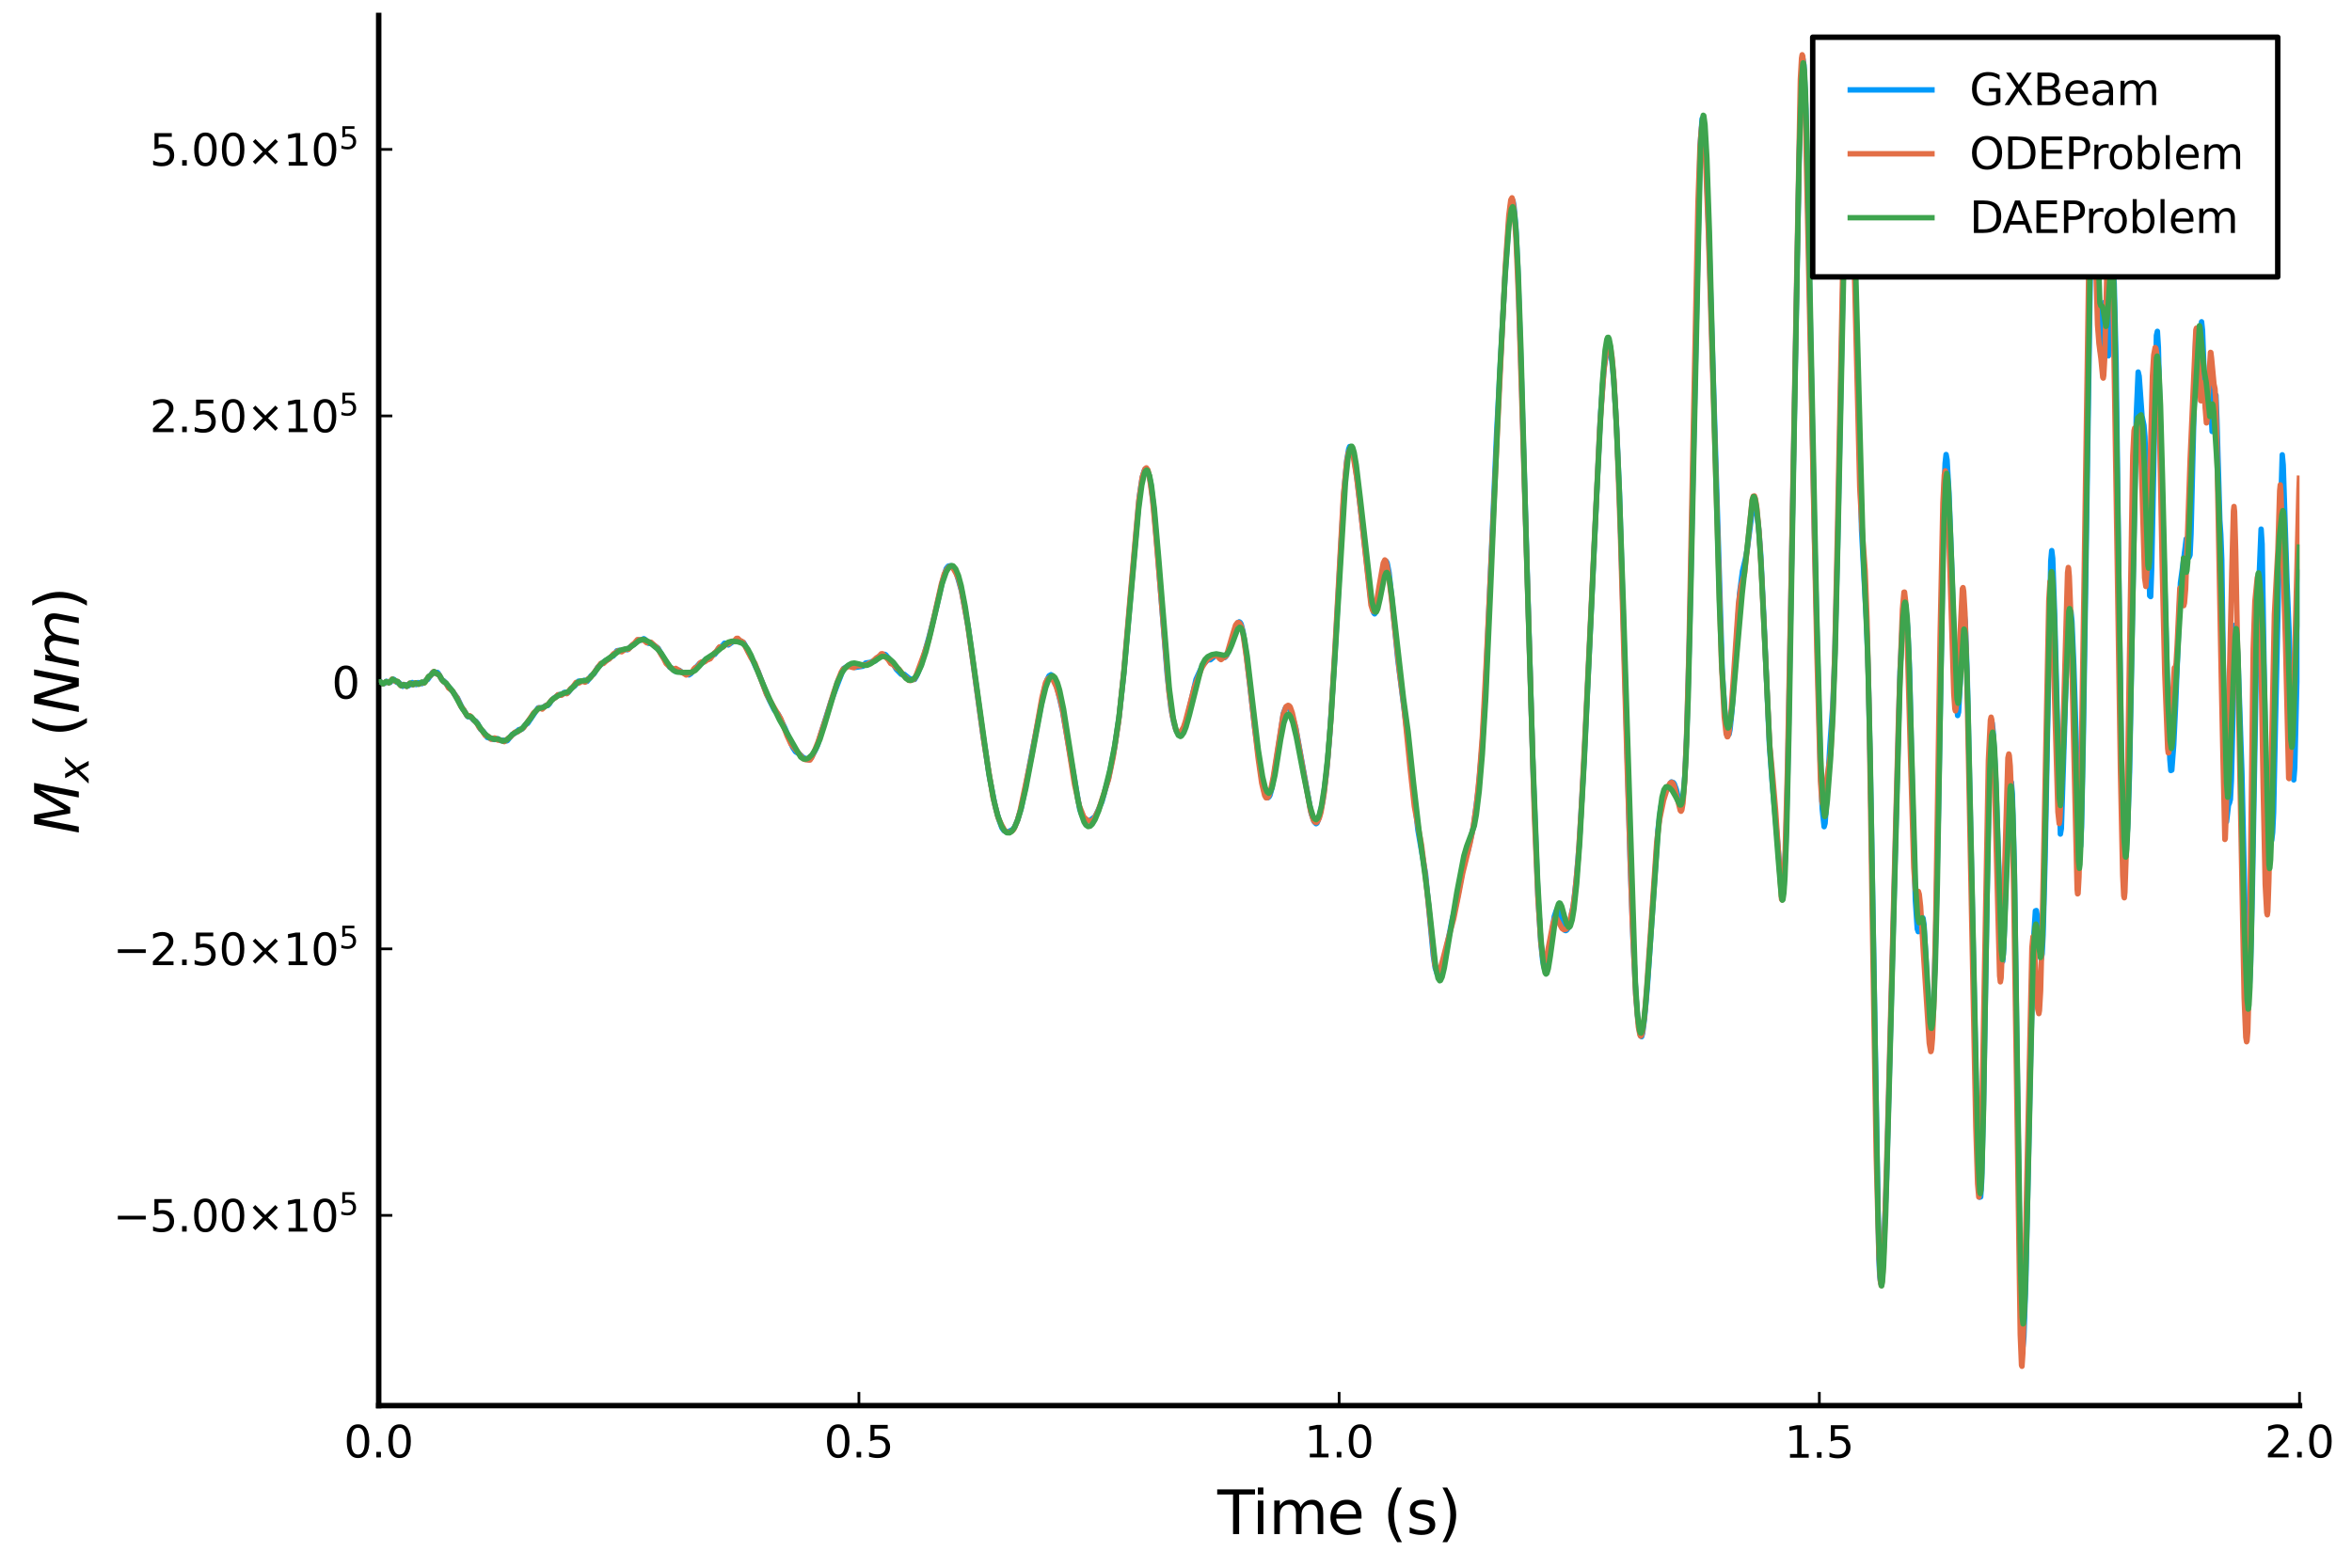 <?xml version="1.0" encoding="utf-8" standalone="no"?>
<!DOCTYPE svg PUBLIC "-//W3C//DTD SVG 1.1//EN"
  "http://www.w3.org/Graphics/SVG/1.1/DTD/svg11.dtd">
<svg xmlns:xlink="http://www.w3.org/1999/xlink" width="432pt" height="288pt" viewBox="0 0 432 288" xmlns="http://www.w3.org/2000/svg" version="1.1">
 <defs>
  <style type="text/css">*{stroke-linejoin: round; stroke-linecap: butt}</style>
 </defs>
 <g id="figure_1">
  <g id="patch_1">
   <path d="M 0 288 
L 432 288 
L 432 0 
L 0 0 
z
" style="fill: #ffffff"/>
  </g>
  <g id="axes_1">
   <g id="patch_2">
    <path d="M 69.557 258.225 
L 422.362 258.225 
L 422.362 2.835 
L 69.557 2.835 
z
" style="fill: #ffffff"/>
   </g>
   <g id="line2d_1">
    <path d="M 69.557 125.36 
L 69.91 125.245 
L 70.263 125.606 
L 70.616 125.544 
L 70.969 125.171 
L 71.674 125.351 
L 72.204 124.764 
L 72.38 124.833 
L 72.909 125.365 
L 73.262 125.389 
L 73.615 125.71 
L 73.968 126.08 
L 74.673 125.778 
L 75.026 125.989 
L 75.379 125.715 
L 75.732 125.385 
L 76.437 125.762 
L 76.79 125.402 
L 77.143 125.459 
L 77.496 125.599 
L 78.378 124.899 
L 78.554 124.834 
L 79.436 123.565 
L 79.789 123.7 
L 80.318 123.525 
L 80.494 123.679 
L 81.2 124.918 
L 81.553 125.106 
L 82.435 126.235 
L 82.788 126.561 
L 83.846 127.995 
L 84.022 128.223 
L 84.904 130.091 
L 85.257 130.522 
L 85.786 131.525 
L 85.963 131.661 
L 86.316 131.668 
L 86.669 131.919 
L 87.021 132.322 
L 87.374 132.47 
L 87.727 132.901 
L 88.256 133.973 
L 88.609 134.259 
L 88.785 134.383 
L 89.491 135.461 
L 90.549 135.819 
L 90.902 135.861 
L 91.431 135.715 
L 91.961 136.057 
L 92.313 135.985 
L 92.666 136.01 
L 93.019 136.12 
L 93.195 136.055 
L 94.077 134.913 
L 94.43 134.79 
L 95.312 134.038 
L 95.841 133.971 
L 96.547 133.119 
L 96.9 132.916 
L 98.84 130.047 
L 99.193 130.033 
L 99.546 130.101 
L 100.251 129.606 
L 100.604 129.616 
L 100.957 129.244 
L 101.31 128.618 
L 102.545 127.654 
L 103.25 127.55 
L 103.603 127.228 
L 103.78 127.177 
L 104.309 127.271 
L 104.662 126.848 
L 105.014 126.377 
L 105.544 126.018 
L 106.249 125.141 
L 106.955 125.126 
L 107.308 124.988 
L 107.837 125.172 
L 108.19 124.742 
L 108.542 124.166 
L 109.072 123.834 
L 109.424 123.234 
L 109.777 122.591 
L 111.188 121.357 
L 111.541 121.263 
L 112.247 120.657 
L 112.6 120.531 
L 112.952 120.081 
L 113.305 119.553 
L 113.658 119.489 
L 114.011 119.586 
L 114.716 119.307 
L 115.246 119.358 
L 115.598 119.012 
L 115.951 118.654 
L 116.48 118.361 
L 117.186 117.59 
L 117.715 117.6 
L 118.245 117.339 
L 118.421 117.434 
L 119.127 118.186 
L 119.656 118.22 
L 120.891 119.093 
L 121.243 119.737 
L 121.949 120.949 
L 123.007 122.573 
L 123.36 122.692 
L 124.066 123.347 
L 124.771 123.14 
L 125.301 123.535 
L 126.006 123.7 
L 126.535 123.984 
L 126.888 123.758 
L 128.123 122.29 
L 128.476 121.906 
L 129.005 121.786 
L 129.711 121.058 
L 130.063 121.138 
L 130.416 120.896 
L 130.945 120.369 
L 131.298 120.194 
L 131.651 119.648 
L 132.004 119.067 
L 132.709 118.611 
L 133.062 118.163 
L 133.239 118.157 
L 133.768 118.486 
L 134.65 117.878 
L 135.003 117.83 
L 135.532 117.438 
L 135.885 117.67 
L 136.238 117.902 
L 136.59 118.061 
L 136.943 118.692 
L 137.472 119.801 
L 137.825 120.321 
L 138.884 122.688 
L 139.236 123.31 
L 140.824 127.558 
L 141.353 128.699 
L 142.235 130.456 
L 142.941 131.232 
L 143.823 133.036 
L 144.176 133.759 
L 145.587 137.289 
L 146.116 138.095 
L 146.645 138.425 
L 146.998 138.687 
L 147.527 139.156 
L 148.233 139.484 
L 148.586 139.579 
L 148.939 139.312 
L 149.644 138.037 
L 150.173 136.893 
L 150.879 134.426 
L 152.643 128.837 
L 154.936 122.819 
L 155.465 122.49 
L 156.347 122.126 
L 157.053 122.609 
L 158.464 122.398 
L 158.993 121.808 
L 159.875 121.68 
L 160.228 121.493 
L 160.757 121.416 
L 161.463 120.577 
L 162.169 120.412 
L 162.521 120.211 
L 162.698 120.305 
L 163.403 121.187 
L 163.756 121.493 
L 164.638 122.964 
L 164.991 123.329 
L 165.52 123.872 
L 166.05 123.857 
L 167.108 124.717 
L 167.99 124.816 
L 168.343 124.221 
L 169.225 122.051 
L 170.636 117.033 
L 171.518 113.591 
L 172.047 111.362 
L 173.106 106.819 
L 173.811 104.446 
L 174.164 104.021 
L 174.517 103.933 
L 175.046 104.151 
L 175.399 104.631 
L 175.752 105.557 
L 176.634 108.658 
L 177.868 115.413 
L 179.456 127.131 
L 180.515 134.796 
L 181.749 142.823 
L 182.808 148.194 
L 183.513 150.686 
L 184.043 152.123 
L 184.395 152.595 
L 184.925 152.913 
L 185.983 152.413 
L 186.336 151.97 
L 186.865 150.774 
L 187.571 148.445 
L 188.276 145.092 
L 189.335 139.326 
L 191.804 126.634 
L 192.333 124.864 
L 192.686 124.159 
L 193.039 123.952 
L 193.392 124.265 
L 193.745 125.015 
L 194.274 126.784 
L 195.156 130.581 
L 196.214 136.704 
L 198.331 148.712 
L 198.86 150.052 
L 199.213 150.666 
L 199.39 150.824 
L 199.919 150.749 
L 200.272 150.668 
L 201.154 150.004 
L 201.506 149.272 
L 202.036 148.096 
L 202.388 147.317 
L 203.623 142.887 
L 204.682 137.547 
L 205.564 131.598 
L 206.446 123.337 
L 209.268 91.215 
L 209.797 87.76 
L 210.15 86.514 
L 210.326 86.2 
L 210.503 86.133 
L 210.679 86.285 
L 211.032 87.208 
L 211.385 88.882 
L 211.914 93.292 
L 212.62 101.657 
L 214.384 123.963 
L 215.089 130.177 
L 215.619 132.885 
L 215.971 134.049 
L 216.324 134.54 
L 216.677 134.674 
L 216.853 134.658 
L 217.206 134.216 
L 217.735 133.027 
L 218.088 131.733 
L 219.676 124.817 
L 220.911 122.09 
L 221.263 121.815 
L 221.793 121.236 
L 222.322 121.2 
L 223.38 120.343 
L 224.086 120.459 
L 224.439 120.527 
L 224.968 120.789 
L 225.321 120.395 
L 225.85 119.266 
L 226.555 116.597 
L 227.085 115.027 
L 227.438 114.366 
L 227.614 114.245 
L 227.79 114.354 
L 227.967 114.671 
L 228.32 116.048 
L 228.849 119.684 
L 229.554 125.756 
L 230.436 133.652 
L 231.671 142.585 
L 232.2 145.342 
L 232.553 146.241 
L 232.906 146.534 
L 233.082 146.391 
L 233.259 146.1 
L 233.612 144.78 
L 234.141 141.629 
L 235.728 131.039 
L 236.081 130.115 
L 236.61 129.921 
L 236.787 130.014 
L 237.14 130.831 
L 238.022 133.824 
L 240.844 149.458 
L 241.373 150.95 
L 241.726 151.322 
L 241.902 151.204 
L 242.255 150.243 
L 242.961 147.219 
L 243.667 141.737 
L 244.196 135.567 
L 245.078 122.103 
L 246.842 90.523 
L 247.371 84.558 
L 247.724 82.482 
L 247.9 82.037 
L 248.077 82.043 
L 248.429 82.985 
L 248.782 84.561 
L 249.311 88.41 
L 250.546 99.299 
L 251.781 110.165 
L 252.31 112.569 
L 252.487 112.771 
L 252.663 112.53 
L 253.016 111.244 
L 253.545 107.935 
L 254.074 104.266 
L 254.427 103.151 
L 254.603 103.105 
L 254.78 103.401 
L 255.133 105.199 
L 255.662 110.126 
L 256.72 120.968 
L 258.661 136.26 
L 260.425 152.444 
L 261.836 160.528 
L 262.365 166.073 
L 263.247 175.477 
L 263.6 177.783 
L 263.953 178.872 
L 264.306 179.418 
L 264.482 179.279 
L 264.835 178.019 
L 265.717 174.05 
L 266.775 168.726 
L 267.304 166.769 
L 267.657 165.14 
L 268.892 158.577 
L 269.245 157.429 
L 269.598 156.407 
L 270.656 151.763 
L 271.538 144.9 
L 272.244 136.885 
L 272.773 128.083 
L 273.655 107.856 
L 274.89 79.628 
L 276.477 49.976 
L 277.183 40.237 
L 277.536 37.23 
L 277.712 36.675 
L 277.889 36.889 
L 278.065 37.767 
L 278.418 41.625 
L 278.771 48.931 
L 279.476 70.492 
L 281.593 141.762 
L 282.475 164.486 
L 283.004 173.107 
L 283.357 176.512 
L 283.71 178.049 
L 283.886 178.139 
L 284.063 177.833 
L 284.415 176.212 
L 284.945 172.206 
L 285.474 168.367 
L 285.827 167.339 
L 286.003 167.143 
L 286.179 167.12 
L 286.356 167.363 
L 286.709 168.682 
L 287.061 170.228 
L 287.414 170.91 
L 287.591 170.963 
L 287.767 170.872 
L 287.943 170.618 
L 288.473 168.814 
L 289.002 166.142 
L 289.531 161.449 
L 290.06 155.089 
L 290.942 139.995 
L 292.001 117.801 
L 293.941 76.604 
L 294.647 67.304 
L 295.176 64.346 
L 295.352 63.878 
L 295.529 63.863 
L 295.705 64.248 
L 296.058 66.282 
L 296.411 69.851 
L 296.94 78.65 
L 297.469 91.187 
L 298.351 120.099 
L 299.41 158 
L 299.939 172.515 
L 300.468 182.937 
L 300.821 187.132 
L 301.174 189.605 
L 301.35 190.32 
L 301.526 190.443 
L 301.703 189.818 
L 302.056 187.127 
L 302.585 181.165 
L 304.525 152.383 
L 305.054 148.256 
L 305.584 146.16 
L 305.937 145.233 
L 306.289 144.891 
L 306.995 143.649 
L 307.348 143.766 
L 307.524 144.002 
L 307.877 144.981 
L 308.406 147.101 
L 308.759 147.697 
L 308.935 147.417 
L 309.112 146.645 
L 309.465 142.359 
L 309.817 134.651 
L 310.347 115.726 
L 312.287 26.529 
L 312.64 21.802 
L 312.816 21.594 
L 312.993 22.826 
L 313.345 28.732 
L 313.875 43.524 
L 316.344 123.528 
L 316.873 131.598 
L 317.226 134.334 
L 317.403 134.976 
L 317.579 134.898 
L 317.755 134.08 
L 318.108 130.635 
L 318.637 123.072 
L 319.519 109.017 
L 320.049 104.922 
L 320.578 102.716 
L 320.931 100.859 
L 321.989 92.651 
L 322.166 92.321 
L 322.342 92.524 
L 322.695 94.406 
L 323.048 97.341 
L 323.4 101.898 
L 323.93 112.671 
L 324.988 136.796 
L 325.517 143.893 
L 326.576 155.577 
L 327.105 162.751 
L 327.281 164.183 
L 327.458 164.389 
L 327.634 163.103 
L 327.987 155.647 
L 328.34 142.594 
L 329.045 104.745 
L 330.456 28.664 
L 330.809 15.756 
L 330.986 12.184 
L 331.162 10.878 
L 331.338 11.951 
L 331.691 20.216 
L 332.22 44.84 
L 333.279 98.81 
L 334.337 139.959 
L 334.69 148.595 
L 335.043 151.868 
L 335.219 151.246 
L 335.572 146.077 
L 336.101 137.062 
L 336.631 129.618 
L 336.983 121.077 
L 337.513 100.64 
L 339.1 23.383 
L 339.453 18.898 
L 339.629 19.262 
L 339.806 21.201 
L 340.159 29.67 
L 340.864 55.134 
L 341.923 97.429 
L 342.452 107.489 
L 342.805 113.771 
L 343.157 123.811 
L 343.687 149.209 
L 345.098 231.218 
L 345.274 234.649 
L 345.451 235.724 
L 345.627 234.795 
L 345.98 229.188 
L 346.509 216.525 
L 347.215 190.151 
L 348.979 123.396 
L 349.508 113.153 
L 349.684 111.542 
L 349.861 111.004 
L 350.037 111.582 
L 350.39 115.356 
L 350.743 123.453 
L 351.272 145.994 
L 351.801 165.426 
L 352.154 170.645 
L 352.33 171.156 
L 352.507 170.836 
L 353.036 168.478 
L 353.212 168.685 
L 353.389 169.869 
L 353.742 176.114 
L 354.271 188.025 
L 354.447 189.925 
L 354.624 190.46 
L 354.8 189.538 
L 355.153 183.706 
L 355.506 173.157 
L 356.035 149.266 
L 357.093 89.636 
L 357.27 85.116 
L 357.446 83.503 
L 357.622 84.483 
L 357.975 90.641 
L 358.504 104.764 
L 359.21 127.097 
L 359.563 131.449 
L 359.739 130.816 
L 360.092 124.367 
L 360.621 113.552 
L 360.798 112.85 
L 360.974 114.36 
L 361.327 124.121 
L 362.032 156.033 
L 363.267 212.995 
L 363.62 219.94 
L 363.796 219.883 
L 363.973 217.104 
L 364.326 202.417 
L 365.384 140.602 
L 365.737 133.198 
L 365.913 132.833 
L 366.09 134.431 
L 366.442 140.429 
L 366.795 149.457 
L 367.677 176.327 
L 367.854 176.595 
L 368.03 174.245 
L 368.559 158.482 
L 369.089 145.791 
L 369.265 143.902 
L 369.441 143.738 
L 369.618 145.918 
L 369.971 158.928 
L 370.5 195.768 
L 371.029 233.326 
L 371.382 246.004 
L 371.558 247.433 
L 371.735 245.604 
L 372.087 235.347 
L 372.969 194.458 
L 373.499 172.866 
L 373.851 167.341 
L 374.028 167.277 
L 374.204 168.412 
L 374.91 176.239 
L 375.086 175.218 
L 375.263 171.732 
L 375.615 158.421 
L 376.674 103.028 
L 376.85 101.151 
L 377.027 102.584 
L 377.379 112.775 
L 378.438 153.222 
L 378.614 152.208 
L 378.967 141.356 
L 379.496 124.559 
L 380.025 114.296 
L 380.202 112.462 
L 380.378 112.338 
L 380.555 114.111 
L 380.907 122.293 
L 381.966 155.488 
L 382.142 155.51 
L 382.319 151.955 
L 382.671 134.281 
L 384.436 16.817 
L 384.612 16.926 
L 384.788 21.127 
L 385.318 49.57 
L 385.67 63.576 
L 385.847 64.769 
L 386.023 62.849 
L 386.376 56.549 
L 386.552 55.542 
L 386.729 56.885 
L 387.258 65.369 
L 387.434 64.305 
L 388.14 50.049 
L 388.316 52.01 
L 388.669 66.74 
L 389.198 107.881 
L 389.728 144.891 
L 390.08 156.519 
L 390.257 157.949 
L 390.433 157.261 
L 390.786 152.035 
L 391.139 141.86 
L 391.668 113.529 
L 392.374 76.534 
L 392.726 68.348 
L 392.903 69.11 
L 393.432 76.447 
L 393.785 78.133 
L 393.961 80.245 
L 394.314 90.458 
L 394.843 109.434 
L 395.02 109.6 
L 395.196 104.614 
L 396.078 61.635 
L 396.254 60.871 
L 396.431 63.761 
L 396.96 84.749 
L 398.195 128.817 
L 398.548 139.537 
L 398.724 141.55 
L 398.9 141.47 
L 399.253 136.821 
L 399.606 129.481 
L 400.488 107.101 
L 401.194 101.929 
L 401.547 99.009 
L 401.723 99.42 
L 402.076 102.377 
L 402.252 101.952 
L 402.429 98.084 
L 403.311 61.545 
L 403.84 65.852 
L 404.016 64.011 
L 404.369 59.117 
L 404.545 60.717 
L 405.075 74.818 
L 405.251 74.845 
L 405.78 68.436 
L 406.133 75.855 
L 406.309 79.262 
L 406.486 79.205 
L 406.839 72.653 
L 407.015 72.625 
L 407.191 77.242 
L 407.721 95.554 
L 407.897 98.182 
L 408.073 102.803 
L 408.426 126.553 
L 408.779 148.61 
L 408.955 150.946 
L 409.308 147.912 
L 409.485 147.533 
L 409.661 146.852 
L 409.837 143.46 
L 410.543 114.84 
L 410.719 114.892 
L 411.072 121.475 
L 411.778 141.913 
L 412.307 165.164 
L 412.66 178.76 
L 412.836 181.691 
L 413.013 181.926 
L 413.189 180.784 
L 413.365 177.595 
L 413.718 162.395 
L 414.424 122.318 
L 414.953 105.837 
L 415.306 97.203 
L 415.482 99.941 
L 415.835 121.412 
L 416.364 151.715 
L 416.541 154.64 
L 416.717 155.413 
L 417.07 154.409 
L 417.246 154.365 
L 417.423 152.92 
L 417.599 149.239 
L 417.952 132.366 
L 418.481 108.526 
L 419.187 83.556 
L 419.363 85.437 
L 420.069 107.112 
L 420.422 115.518 
L 421.304 143.275 
L 421.48 141.01 
L 422.362 104.63 
L 422.362 104.63 
" clip-path="url(#p129d092c73)" style="fill: none; stroke: #009afa"/>
   </g>
   <g id="matplotlib.axis_1">
    <g id="xtick_1">
     <g id="line2d_2">
      <defs>
       <path id="m949f3eeee2" d="M 0 0 
L 0 -2.5 
" style="stroke: #000000; stroke-width: 0.5"/>
      </defs>
      <g>
       <use xlink:href="#m949f3eeee2" x="69.557" y="258.225" style="stroke: #000000; stroke-width: 0.5"/>
      </g>
     </g>
     <g id="text_1">
      <!-- $0.0$ -->
      <g transform="translate(63.157 267.804) scale(0.08 -0.08)">
       <defs>
        <path id="DejaVuSans-30" d="M 2034 4250 
Q 1547 4250 1301 3770 
Q 1056 3291 1056 2328 
Q 1056 1369 1301 889 
Q 1547 409 2034 409 
Q 2525 409 2770 889 
Q 3016 1369 3016 2328 
Q 3016 3291 2770 3770 
Q 2525 4250 2034 4250 
z
M 2034 4750 
Q 2819 4750 3233 4129 
Q 3647 3509 3647 2328 
Q 3647 1150 3233 529 
Q 2819 -91 2034 -91 
Q 1250 -91 836 529 
Q 422 1150 422 2328 
Q 422 3509 836 4129 
Q 1250 4750 2034 4750 
z
" transform="scale(0.016)"/>
        <path id="DejaVuSans-2e" d="M 684 794 
L 1344 794 
L 1344 0 
L 684 0 
L 684 794 
z
" transform="scale(0.016)"/>
       </defs>
       <use xlink:href="#DejaVuSans-30" transform="translate(0 0.781)"/>
       <use xlink:href="#DejaVuSans-2e" transform="translate(63.623 0.781)"/>
       <use xlink:href="#DejaVuSans-30" transform="translate(95.41 0.781)"/>
      </g>
     </g>
    </g>
    <g id="xtick_2">
     <g id="line2d_3">
      <g>
       <use xlink:href="#m949f3eeee2" x="157.759" y="258.225" style="stroke: #000000; stroke-width: 0.5"/>
      </g>
     </g>
     <g id="text_2">
      <!-- $0.5$ -->
      <g transform="translate(151.359 267.804) scale(0.08 -0.08)">
       <defs>
        <path id="DejaVuSans-35" d="M 691 4666 
L 3169 4666 
L 3169 4134 
L 1269 4134 
L 1269 2991 
Q 1406 3038 1543 3061 
Q 1681 3084 1819 3084 
Q 2600 3084 3056 2656 
Q 3513 2228 3513 1497 
Q 3513 744 3044 326 
Q 2575 -91 1722 -91 
Q 1428 -91 1123 -41 
Q 819 9 494 109 
L 494 744 
Q 775 591 1075 516 
Q 1375 441 1709 441 
Q 2250 441 2565 725 
Q 2881 1009 2881 1497 
Q 2881 1984 2565 2268 
Q 2250 2553 1709 2553 
Q 1456 2553 1204 2497 
Q 953 2441 691 2322 
L 691 4666 
z
" transform="scale(0.016)"/>
       </defs>
       <use xlink:href="#DejaVuSans-30" transform="translate(0 0.781)"/>
       <use xlink:href="#DejaVuSans-2e" transform="translate(63.623 0.781)"/>
       <use xlink:href="#DejaVuSans-35" transform="translate(95.41 0.781)"/>
      </g>
     </g>
    </g>
    <g id="xtick_3">
     <g id="line2d_4">
      <g>
       <use xlink:href="#m949f3eeee2" x="245.96" y="258.225" style="stroke: #000000; stroke-width: 0.5"/>
      </g>
     </g>
     <g id="text_3">
      <!-- $1.0$ -->
      <g transform="translate(239.56 267.804) scale(0.08 -0.08)">
       <defs>
        <path id="DejaVuSans-31" d="M 794 531 
L 1825 531 
L 1825 4091 
L 703 3866 
L 703 4441 
L 1819 4666 
L 2450 4666 
L 2450 531 
L 3481 531 
L 3481 0 
L 794 0 
L 794 531 
z
" transform="scale(0.016)"/>
       </defs>
       <use xlink:href="#DejaVuSans-31" transform="translate(0 0.781)"/>
       <use xlink:href="#DejaVuSans-2e" transform="translate(63.623 0.781)"/>
       <use xlink:href="#DejaVuSans-30" transform="translate(95.41 0.781)"/>
      </g>
     </g>
    </g>
    <g id="xtick_4">
     <g id="line2d_5">
      <g>
       <use xlink:href="#m949f3eeee2" x="334.161" y="258.225" style="stroke: #000000; stroke-width: 0.5"/>
      </g>
     </g>
     <g id="text_4">
      <!-- $1.5$ -->
      <g transform="translate(327.761 267.804) scale(0.08 -0.08)">
       <use xlink:href="#DejaVuSans-31" transform="translate(0 0.094)"/>
       <use xlink:href="#DejaVuSans-2e" transform="translate(63.623 0.094)"/>
       <use xlink:href="#DejaVuSans-35" transform="translate(95.41 0.094)"/>
      </g>
     </g>
    </g>
    <g id="xtick_5">
     <g id="line2d_6">
      <g>
       <use xlink:href="#m949f3eeee2" x="422.362" y="258.225" style="stroke: #000000; stroke-width: 0.5"/>
      </g>
     </g>
     <g id="text_5">
      <!-- $2.0$ -->
      <g transform="translate(415.962 267.804) scale(0.08 -0.08)">
       <defs>
        <path id="DejaVuSans-32" d="M 1228 531 
L 3431 531 
L 3431 0 
L 469 0 
L 469 531 
Q 828 903 1448 1529 
Q 2069 2156 2228 2338 
Q 2531 2678 2651 2914 
Q 2772 3150 2772 3378 
Q 2772 3750 2511 3984 
Q 2250 4219 1831 4219 
Q 1534 4219 1204 4116 
Q 875 4013 500 3803 
L 500 4441 
Q 881 4594 1212 4672 
Q 1544 4750 1819 4750 
Q 2544 4750 2975 4387 
Q 3406 4025 3406 3419 
Q 3406 3131 3298 2873 
Q 3191 2616 2906 2266 
Q 2828 2175 2409 1742 
Q 1991 1309 1228 531 
z
" transform="scale(0.016)"/>
       </defs>
       <use xlink:href="#DejaVuSans-32" transform="translate(0 0.781)"/>
       <use xlink:href="#DejaVuSans-2e" transform="translate(63.623 0.781)"/>
       <use xlink:href="#DejaVuSans-30" transform="translate(95.41 0.781)"/>
      </g>
     </g>
    </g>
    <g id="text_6">
     <!-- Time (s) -->
     <g transform="translate(223.598 281.826) scale(0.11 -0.11)">
      <defs>
       <path id="DejaVuSans-54" d="M -19 4666 
L 3928 4666 
L 3928 4134 
L 2272 4134 
L 2272 0 
L 1638 0 
L 1638 4134 
L -19 4134 
L -19 4666 
z
" transform="scale(0.016)"/>
       <path id="DejaVuSans-69" d="M 603 3500 
L 1178 3500 
L 1178 0 
L 603 0 
L 603 3500 
z
M 603 4863 
L 1178 4863 
L 1178 4134 
L 603 4134 
L 603 4863 
z
" transform="scale(0.016)"/>
       <path id="DejaVuSans-6d" d="M 3328 2828 
Q 3544 3216 3844 3400 
Q 4144 3584 4550 3584 
Q 5097 3584 5394 3201 
Q 5691 2819 5691 2113 
L 5691 0 
L 5113 0 
L 5113 2094 
Q 5113 2597 4934 2840 
Q 4756 3084 4391 3084 
Q 3944 3084 3684 2787 
Q 3425 2491 3425 1978 
L 3425 0 
L 2847 0 
L 2847 2094 
Q 2847 2600 2669 2842 
Q 2491 3084 2119 3084 
Q 1678 3084 1418 2786 
Q 1159 2488 1159 1978 
L 1159 0 
L 581 0 
L 581 3500 
L 1159 3500 
L 1159 2956 
Q 1356 3278 1631 3431 
Q 1906 3584 2284 3584 
Q 2666 3584 2933 3390 
Q 3200 3197 3328 2828 
z
" transform="scale(0.016)"/>
       <path id="DejaVuSans-65" d="M 3597 1894 
L 3597 1613 
L 953 1613 
Q 991 1019 1311 708 
Q 1631 397 2203 397 
Q 2534 397 2845 478 
Q 3156 559 3463 722 
L 3463 178 
Q 3153 47 2828 -22 
Q 2503 -91 2169 -91 
Q 1331 -91 842 396 
Q 353 884 353 1716 
Q 353 2575 817 3079 
Q 1281 3584 2069 3584 
Q 2775 3584 3186 3129 
Q 3597 2675 3597 1894 
z
M 3022 2063 
Q 3016 2534 2758 2815 
Q 2500 3097 2075 3097 
Q 1594 3097 1305 2825 
Q 1016 2553 972 2059 
L 3022 2063 
z
" transform="scale(0.016)"/>
       <path id="DejaVuSans-20" transform="scale(0.016)"/>
       <path id="DejaVuSans-28" d="M 1984 4856 
Q 1566 4138 1362 3434 
Q 1159 2731 1159 2009 
Q 1159 1288 1364 580 
Q 1569 -128 1984 -844 
L 1484 -844 
Q 1016 -109 783 600 
Q 550 1309 550 2009 
Q 550 2706 781 3412 
Q 1013 4119 1484 4856 
L 1984 4856 
z
" transform="scale(0.016)"/>
       <path id="DejaVuSans-73" d="M 2834 3397 
L 2834 2853 
Q 2591 2978 2328 3040 
Q 2066 3103 1784 3103 
Q 1356 3103 1142 2972 
Q 928 2841 928 2578 
Q 928 2378 1081 2264 
Q 1234 2150 1697 2047 
L 1894 2003 
Q 2506 1872 2764 1633 
Q 3022 1394 3022 966 
Q 3022 478 2636 193 
Q 2250 -91 1575 -91 
Q 1294 -91 989 -36 
Q 684 19 347 128 
L 347 722 
Q 666 556 975 473 
Q 1284 391 1588 391 
Q 1994 391 2212 530 
Q 2431 669 2431 922 
Q 2431 1156 2273 1281 
Q 2116 1406 1581 1522 
L 1381 1569 
Q 847 1681 609 1914 
Q 372 2147 372 2553 
Q 372 3047 722 3315 
Q 1072 3584 1716 3584 
Q 2034 3584 2315 3537 
Q 2597 3491 2834 3397 
z
" transform="scale(0.016)"/>
       <path id="DejaVuSans-29" d="M 513 4856 
L 1013 4856 
Q 1481 4119 1714 3412 
Q 1947 2706 1947 2009 
Q 1947 1309 1714 600 
Q 1481 -109 1013 -844 
L 513 -844 
Q 928 -128 1133 580 
Q 1338 1288 1338 2009 
Q 1338 2731 1133 3434 
Q 928 4138 513 4856 
z
" transform="scale(0.016)"/>
      </defs>
      <use xlink:href="#DejaVuSans-54"/>
      <use xlink:href="#DejaVuSans-69" x="57.959"/>
      <use xlink:href="#DejaVuSans-6d" x="85.742"/>
      <use xlink:href="#DejaVuSans-65" x="183.154"/>
      <use xlink:href="#DejaVuSans-20" x="244.678"/>
      <use xlink:href="#DejaVuSans-28" x="276.465"/>
      <use xlink:href="#DejaVuSans-73" x="315.479"/>
      <use xlink:href="#DejaVuSans-29" x="367.578"/>
     </g>
    </g>
   </g>
   <g id="matplotlib.axis_2">
    <g id="ytick_1">
     <g id="line2d_7">
      <defs>
       <path id="m4d478aeb90" d="M 0 0 
L 2.5 0 
" style="stroke: #000000; stroke-width: 0.5"/>
      </defs>
      <g>
       <use xlink:href="#m4d478aeb90" x="69.557" y="223.274" style="stroke: #000000; stroke-width: 0.5"/>
      </g>
     </g>
     <g id="text_7">
      <!-- $-5.00×10^{5}$ -->
      <g transform="translate(20.777 226.313) scale(0.08 -0.08)">
       <defs>
        <path id="DejaVuSans-2212" d="M 678 2272 
L 4684 2272 
L 4684 1741 
L 678 1741 
L 678 2272 
z
" transform="scale(0.016)"/>
        <path id="DejaVuSans-d7" d="M 4488 3438 
L 3059 2003 
L 4488 575 
L 4116 197 
L 2681 1631 
L 1247 197 
L 878 575 
L 2303 2003 
L 878 3438 
L 1247 3816 
L 2681 2381 
L 4116 3816 
L 4488 3438 
z
" transform="scale(0.016)"/>
       </defs>
       <use xlink:href="#DejaVuSans-2212" transform="translate(0 0.684)"/>
       <use xlink:href="#DejaVuSans-35" transform="translate(83.789 0.684)"/>
       <use xlink:href="#DejaVuSans-2e" transform="translate(147.412 0.684)"/>
       <use xlink:href="#DejaVuSans-30" transform="translate(179.199 0.684)"/>
       <use xlink:href="#DejaVuSans-30" transform="translate(242.822 0.684)"/>
       <use xlink:href="#DejaVuSans-d7" transform="translate(306.445 0.684)"/>
       <use xlink:href="#DejaVuSans-31" transform="translate(390.234 0.684)"/>
       <use xlink:href="#DejaVuSans-30" transform="translate(453.857 0.684)"/>
       <use xlink:href="#DejaVuSans-35" transform="translate(518.438 38.966) scale(0.7)"/>
      </g>
     </g>
    </g>
    <g id="ytick_2">
     <g id="line2d_8">
      <g>
       <use xlink:href="#m4d478aeb90" x="69.557" y="174.317" style="stroke: #000000; stroke-width: 0.5"/>
      </g>
     </g>
     <g id="text_8">
      <!-- $-2.50×10^{5}$ -->
      <g transform="translate(20.777 177.356) scale(0.08 -0.08)">
       <use xlink:href="#DejaVuSans-2212" transform="translate(0 0.684)"/>
       <use xlink:href="#DejaVuSans-32" transform="translate(83.789 0.684)"/>
       <use xlink:href="#DejaVuSans-2e" transform="translate(147.412 0.684)"/>
       <use xlink:href="#DejaVuSans-35" transform="translate(179.199 0.684)"/>
       <use xlink:href="#DejaVuSans-30" transform="translate(242.822 0.684)"/>
       <use xlink:href="#DejaVuSans-d7" transform="translate(306.445 0.684)"/>
       <use xlink:href="#DejaVuSans-31" transform="translate(390.234 0.684)"/>
       <use xlink:href="#DejaVuSans-30" transform="translate(453.857 0.684)"/>
       <use xlink:href="#DejaVuSans-35" transform="translate(518.438 38.966) scale(0.7)"/>
      </g>
     </g>
    </g>
    <g id="ytick_3">
     <g id="line2d_9">
      <g>
       <use xlink:href="#m4d478aeb90" x="69.557" y="125.36" style="stroke: #000000; stroke-width: 0.5"/>
      </g>
     </g>
     <g id="text_9">
      <!-- $0$ -->
      <g transform="translate(60.937 128.4) scale(0.08 -0.08)">
       <use xlink:href="#DejaVuSans-30" transform="translate(0 0.781)"/>
      </g>
     </g>
    </g>
    <g id="ytick_4">
     <g id="line2d_10">
      <g>
       <use xlink:href="#m4d478aeb90" x="69.557" y="76.403" style="stroke: #000000; stroke-width: 0.5"/>
      </g>
     </g>
     <g id="text_10">
      <!-- $2.50×10^{5}$ -->
      <g transform="translate(27.497 79.443) scale(0.08 -0.08)">
       <use xlink:href="#DejaVuSans-32" transform="translate(0 0.684)"/>
       <use xlink:href="#DejaVuSans-2e" transform="translate(63.623 0.684)"/>
       <use xlink:href="#DejaVuSans-35" transform="translate(95.41 0.684)"/>
       <use xlink:href="#DejaVuSans-30" transform="translate(159.033 0.684)"/>
       <use xlink:href="#DejaVuSans-d7" transform="translate(222.656 0.684)"/>
       <use xlink:href="#DejaVuSans-31" transform="translate(306.445 0.684)"/>
       <use xlink:href="#DejaVuSans-30" transform="translate(370.068 0.684)"/>
       <use xlink:href="#DejaVuSans-35" transform="translate(434.648 38.966) scale(0.7)"/>
      </g>
     </g>
    </g>
    <g id="ytick_5">
     <g id="line2d_11">
      <g>
       <use xlink:href="#m4d478aeb90" x="69.557" y="27.447" style="stroke: #000000; stroke-width: 0.5"/>
      </g>
     </g>
     <g id="text_11">
      <!-- $5.00×10^{5}$ -->
      <g transform="translate(27.497 30.486) scale(0.08 -0.08)">
       <use xlink:href="#DejaVuSans-35" transform="translate(0 0.684)"/>
       <use xlink:href="#DejaVuSans-2e" transform="translate(63.623 0.684)"/>
       <use xlink:href="#DejaVuSans-30" transform="translate(95.41 0.684)"/>
       <use xlink:href="#DejaVuSans-30" transform="translate(159.033 0.684)"/>
       <use xlink:href="#DejaVuSans-d7" transform="translate(222.656 0.684)"/>
       <use xlink:href="#DejaVuSans-31" transform="translate(306.445 0.684)"/>
       <use xlink:href="#DejaVuSans-30" transform="translate(370.068 0.684)"/>
       <use xlink:href="#DejaVuSans-35" transform="translate(434.648 38.966) scale(0.7)"/>
      </g>
     </g>
    </g>
    <g id="text_12">
     <!-- $M_x$ ($Nm$) -->
     <g transform="translate(14.49 153.245) rotate(-90) scale(0.11 -0.11)">
      <defs>
       <path id="DejaVuSans-Oblique-4d" d="M 1081 4666 
L 2028 4666 
L 2572 1522 
L 4378 4666 
L 5350 4666 
L 4441 0 
L 3828 0 
L 4622 4091 
L 2791 897 
L 2175 897 
L 1581 4103 
L 788 0 
L 172 0 
L 1081 4666 
z
" transform="scale(0.016)"/>
       <path id="DejaVuSans-Oblique-78" d="M 3841 3500 
L 2234 1784 
L 3219 0 
L 2559 0 
L 1819 1388 
L 531 0 
L -166 0 
L 1556 1844 
L 641 3500 
L 1300 3500 
L 1972 2234 
L 3144 3500 
L 3841 3500 
z
" transform="scale(0.016)"/>
       <path id="DejaVuSans-Oblique-4e" d="M 1081 4666 
L 1931 4666 
L 3219 666 
L 4000 4666 
L 4616 4666 
L 3706 0 
L 2853 0 
L 1569 4025 
L 788 0 
L 172 0 
L 1081 4666 
z
" transform="scale(0.016)"/>
       <path id="DejaVuSans-Oblique-6d" d="M 5747 2113 
L 5338 0 
L 4763 0 
L 5166 2094 
Q 5191 2228 5203 2325 
Q 5216 2422 5216 2491 
Q 5216 2772 5059 2928 
Q 4903 3084 4622 3084 
Q 4203 3084 3875 2770 
Q 3547 2456 3450 1953 
L 3066 0 
L 2491 0 
L 2900 2094 
Q 2925 2209 2937 2307 
Q 2950 2406 2950 2484 
Q 2950 2769 2794 2926 
Q 2638 3084 2363 3084 
Q 1938 3084 1609 2770 
Q 1281 2456 1184 1953 
L 800 0 
L 225 0 
L 909 3500 
L 1484 3500 
L 1375 2956 
Q 1609 3263 1923 3423 
Q 2238 3584 2597 3584 
Q 2978 3584 3223 3384 
Q 3469 3184 3519 2828 
Q 3781 3197 4126 3390 
Q 4472 3584 4856 3584 
Q 5306 3584 5551 3325 
Q 5797 3066 5797 2591 
Q 5797 2488 5784 2364 
Q 5772 2241 5747 2113 
z
" transform="scale(0.016)"/>
      </defs>
      <use xlink:href="#DejaVuSans-Oblique-4d" transform="translate(0 0.125)"/>
      <use xlink:href="#DejaVuSans-Oblique-78" transform="translate(86.279 -16.281) scale(0.7)"/>
      <use xlink:href="#DejaVuSans-20" transform="translate(130.439 0.125)"/>
      <use xlink:href="#DejaVuSans-28" transform="translate(162.227 0.125)"/>
      <use xlink:href="#DejaVuSans-Oblique-4e" transform="translate(201.24 0.125)"/>
      <use xlink:href="#DejaVuSans-Oblique-6d" transform="translate(276.045 0.125)"/>
      <use xlink:href="#DejaVuSans-29" transform="translate(373.457 0.125)"/>
     </g>
    </g>
   </g>
   <g id="line2d_12">
    <path d="M 69.557 125.36 
L 69.712 125.258 
L 69.86 125.265 
L 70.339 125.635 
L 70.625 125.448 
L 70.883 125.233 
L 71.07 125.246 
L 71.405 125.45 
L 71.55 125.379 
L 72.016 124.77 
L 72.328 124.976 
L 72.591 125.17 
L 72.866 125.142 
L 73.031 125.204 
L 73.319 125.577 
L 73.623 125.962 
L 73.746 125.942 
L 74.145 125.738 
L 74.472 125.993 
L 74.706 126.091 
L 75.01 125.743 
L 75.254 125.523 
L 75.45 125.556 
L 75.71 125.75 
L 75.905 125.769 
L 76.296 125.433 
L 76.557 125.546 
L 76.881 125.703 
L 77.591 125.353 
L 77.85 125.484 
L 78.055 125.335 
L 78.669 124.351 
L 79.079 124.11 
L 79.625 123.395 
L 79.761 123.392 
L 80.171 123.778 
L 80.648 123.975 
L 80.991 124.609 
L 81.336 125.091 
L 81.962 125.565 
L 82.384 126.398 
L 83.018 126.834 
L 83.723 127.899 
L 83.934 128.156 
L 84.225 128.82 
L 84.663 129.76 
L 85.055 130.217 
L 85.801 131.504 
L 86.272 131.462 
L 87.596 132.865 
L 87.998 133.616 
L 88.584 134.231 
L 89.124 135.104 
L 89.371 135.141 
L 89.722 135.28 
L 90.194 135.8 
L 90.478 135.757 
L 90.825 135.573 
L 90.997 135.608 
L 91.434 135.962 
L 92.006 135.999 
L 92.627 136.253 
L 93.404 135.58 
L 93.723 135.407 
L 94.579 134.521 
L 95.028 134.47 
L 95.869 133.848 
L 96.152 133.709 
L 97.644 131.533 
L 97.988 130.994 
L 98.677 130.39 
L 99.022 130.032 
L 99.252 130.121 
L 99.597 130.268 
L 99.944 129.929 
L 100.293 129.606 
L 100.641 129.424 
L 100.879 129.156 
L 101.362 128.54 
L 101.97 128.194 
L 102.483 127.629 
L 103.112 127.726 
L 103.653 127.34 
L 104.111 127.436 
L 104.34 127.157 
L 104.771 126.565 
L 105.177 126.257 
L 105.802 125.374 
L 106.025 125.418 
L 106.262 125.509 
L 106.51 125.393 
L 106.908 125.112 
L 107.456 125.327 
L 107.751 125.033 
L 108.066 124.681 
L 108.547 124.368 
L 110.338 121.894 
L 110.827 121.893 
L 111.581 121.211 
L 111.896 121.09 
L 112.702 120.098 
L 113.025 119.958 
L 113.52 119.558 
L 113.852 119.655 
L 114.186 119.742 
L 114.521 119.5 
L 114.865 119.272 
L 115.435 119.276 
L 116.253 118.356 
L 116.46 118.243 
L 117.083 117.505 
L 118.227 117.598 
L 118.779 118.081 
L 119.156 118.018 
L 119.553 117.977 
L 120.776 119.056 
L 121.429 120.257 
L 121.888 120.966 
L 122.359 121.904 
L 123.593 122.987 
L 124.116 122.787 
L 126.035 124.003 
L 127.161 123.397 
L 127.445 122.901 
L 127.728 122.629 
L 128.012 122.573 
L 128.295 122.275 
L 128.578 121.799 
L 128.862 121.598 
L 129.428 121.582 
L 129.937 121.213 
L 130.447 121.02 
L 131.274 119.898 
L 131.49 119.758 
L 132.148 118.85 
L 132.815 118.86 
L 133.259 118.395 
L 133.927 118.241 
L 134.373 117.81 
L 134.821 117.814 
L 135.269 117.28 
L 135.511 117.266 
L 135.995 117.748 
L 136.237 117.798 
L 136.479 117.987 
L 137.932 120.803 
L 138.416 121.527 
L 138.658 121.863 
L 140.11 125.7 
L 140.777 127.489 
L 142.111 129.873 
L 143.399 132.036 
L 144.571 135.175 
L 145.286 136.691 
L 147.546 139.401 
L 147.968 139.569 
L 148.782 139.621 
L 149.145 139.055 
L 150.237 136.347 
L 151.254 133.279 
L 151.769 131.777 
L 153.097 127.341 
L 153.932 124.935 
L 154.53 123.44 
L 154.853 122.926 
L 155.819 122.416 
L 156.786 122.652 
L 157.43 122.293 
L 158.074 122.332 
L 158.397 122.143 
L 159.204 122.116 
L 159.69 121.796 
L 160.125 121.727 
L 160.559 121.249 
L 160.993 120.845 
L 161.428 120.619 
L 161.862 120.11 
L 162.079 120.094 
L 163.166 121.222 
L 163.6 121.887 
L 164.009 122.082 
L 164.826 122.864 
L 165.102 122.92 
L 165.381 123.271 
L 165.938 124.066 
L 166.495 124.534 
L 166.913 124.982 
L 167.191 125.038 
L 167.887 124.787 
L 168.167 124.351 
L 169.78 119.989 
L 170.58 117.573 
L 171.398 114.044 
L 172.887 107.375 
L 173.439 105.453 
L 173.819 104.747 
L 174.256 104.176 
L 174.48 104.053 
L 174.703 104.115 
L 175.152 104.55 
L 175.607 105.346 
L 176.082 106.412 
L 176.562 108.242 
L 177.676 114.365 
L 178.882 122.84 
L 180.748 136.444 
L 182.382 146.46 
L 183.316 150.179 
L 183.958 151.514 
L 184.602 152.686 
L 185.246 152.896 
L 185.568 152.87 
L 185.89 152.676 
L 186.212 152.339 
L 186.819 150.911 
L 187.331 149.105 
L 189.471 138.931 
L 191.381 128.14 
L 192.039 125.424 
L 192.414 124.759 
L 192.875 124.42 
L 193.086 124.444 
L 193.361 124.782 
L 194.018 126.17 
L 194.724 128.49 
L 195.202 130.668 
L 196.001 135.526 
L 197.361 144.085 
L 198.246 148.04 
L 199.071 150.098 
L 199.81 150.765 
L 200.128 150.82 
L 200.782 150.711 
L 201.327 149.691 
L 201.764 148.819 
L 203.597 143.196 
L 204.459 139.08 
L 205.456 132.559 
L 206.437 123.097 
L 207.575 109.76 
L 209.154 92.125 
L 209.806 87.629 
L 210.307 86.145 
L 210.559 85.95 
L 210.838 86.324 
L 211.117 87.549 
L 211.698 91.71 
L 212.302 98.317 
L 214.716 127.166 
L 215.32 131.413 
L 215.923 133.887 
L 216.225 134.489 
L 216.527 134.73 
L 216.829 134.511 
L 217.378 133.592 
L 217.743 132.49 
L 219.38 126.235 
L 220.73 122.721 
L 221.229 121.894 
L 221.699 121.249 
L 222.413 120.752 
L 222.804 120.435 
L 223.665 120.509 
L 224.007 120.999 
L 224.274 121.179 
L 224.495 121 
L 224.846 120.729 
L 225.142 120.589 
L 225.378 120.104 
L 226.454 116.432 
L 226.949 114.832 
L 227.28 114.39 
L 227.49 114.348 
L 227.712 114.504 
L 228.007 115.103 
L 228.31 116.402 
L 228.932 120.724 
L 229.592 126.041 
L 231.082 139.247 
L 231.742 143.857 
L 232.289 146.134 
L 232.53 146.563 
L 232.772 146.558 
L 233.013 146.252 
L 233.376 145.252 
L 233.866 142.759 
L 235.663 131.374 
L 236.213 129.803 
L 236.593 129.578 
L 236.784 129.649 
L 236.974 129.864 
L 237.355 130.944 
L 237.957 133.594 
L 240.692 148.869 
L 241.218 150.624 
L 241.494 151.02 
L 241.77 151.108 
L 242.052 150.838 
L 242.34 150.213 
L 242.631 149.194 
L 243.22 145.663 
L 243.809 140.216 
L 244.398 132.815 
L 245.281 117.687 
L 246.753 91.044 
L 247.341 84.984 
L 247.636 83.267 
L 247.93 82.565 
L 248.225 82.708 
L 248.519 83.559 
L 249.184 87.642 
L 249.839 93.104 
L 251.814 111.142 
L 252.126 112.153 
L 252.317 112.33 
L 252.512 112.058 
L 252.772 111.047 
L 253.357 107.446 
L 254.067 103.444 
L 254.35 102.866 
L 254.486 102.983 
L 254.67 103.547 
L 255.032 105.55 
L 255.515 109.423 
L 257.049 123.347 
L 257.864 129.76 
L 258.999 141.105 
L 259.782 148.161 
L 260.561 152.373 
L 261.092 155.22 
L 261.77 160.58 
L 263.55 177.262 
L 263.872 178.308 
L 264.09 178.527 
L 264.293 178.341 
L 264.69 177.456 
L 265.062 176.086 
L 265.781 173.271 
L 267.007 168.769 
L 267.925 164.233 
L 268.658 160.418 
L 269.262 157.967 
L 270.016 154.861 
L 270.482 152.603 
L 271.173 147.935 
L 271.72 142.557 
L 272.267 135.333 
L 272.954 122.382 
L 276.47 49.267 
L 277.125 39.619 
L 277.493 36.73 
L 277.713 36.341 
L 277.86 36.802 
L 278.08 38.505 
L 278.448 43.785 
L 278.936 55.251 
L 279.736 80.531 
L 281.833 149.977 
L 282.497 165.313 
L 283.039 173.363 
L 283.369 175.903 
L 283.622 176.552 
L 283.791 176.492 
L 284.044 175.846 
L 284.466 173.724 
L 285.246 169.653 
L 285.596 168.637 
L 285.786 168.568 
L 285.984 168.852 
L 286.912 170.582 
L 287.238 170.783 
L 287.679 170.683 
L 287.947 170.339 
L 288.31 169.274 
L 288.873 166.93 
L 289.261 164.129 
L 289.852 157.986 
L 290.451 148.464 
L 291.188 133.921 
L 293.834 78.594 
L 294.589 68.192 
L 295.086 64.169 
L 295.422 63.074 
L 295.591 63.17 
L 295.76 63.615 
L 296.097 65.678 
L 296.435 69.707 
L 296.948 79.187 
L 297.632 98.067 
L 298.875 140.995 
L 299.793 168.975 
L 300.429 182.694 
L 300.924 188.647 
L 301.219 190.137 
L 301.349 190.343 
L 301.479 190.255 
L 301.691 189.485 
L 302.042 186.751 
L 302.458 181.468 
L 304.292 154.785 
L 304.845 150.444 
L 305.551 147.047 
L 306.272 144.73 
L 306.729 143.885 
L 307.054 143.716 
L 307.27 143.884 
L 307.528 144.464 
L 308.007 146.444 
L 308.623 148.898 
L 308.76 149.033 
L 308.899 148.82 
L 309.115 147.566 
L 309.423 143.498 
L 309.759 135.847 
L 310.195 120.392 
L 310.956 82.116 
L 311.874 37.203 
L 312.24 27.007 
L 312.526 23.356 
L 312.724 22.939 
L 312.932 24.162 
L 313.247 28.898 
L 313.788 42.579 
L 314.729 73.62 
L 316.185 121.634 
L 316.701 131.707 
L 317.055 134.835 
L 317.243 135.351 
L 317.34 135.341 
L 317.533 134.75 
L 317.838 132.245 
L 318.293 125.887 
L 319.316 110.915 
L 319.79 107.615 
L 320.434 105.339 
L 320.958 100.376 
L 321.82 91.92 
L 322.04 91.143 
L 322.237 91.102 
L 322.433 91.674 
L 322.696 93.401 
L 323.135 98.279 
L 323.593 106.53 
L 325.033 136.688 
L 325.644 143.189 
L 326.124 148.778 
L 327.223 165.191 
L 327.316 165.312 
L 327.408 164.994 
L 327.594 163.021 
L 327.884 156.593 
L 328.29 141.956 
L 329.001 105.976 
L 330.68 14.609 
L 330.9 10.694 
L 331.01 10.063 
L 331.12 10.315 
L 331.34 13.446 
L 331.676 24.188 
L 332.45 61.123 
L 333.722 120.187 
L 334.372 143.406 
L 334.627 147.212 
L 334.754 147.71 
L 334.818 147.678 
L 334.986 146.962 
L 336.271 138.113 
L 336.606 131.862 
L 337.028 119.195 
L 337.538 95.563 
L 338.766 34.17 
L 339.17 23.832 
L 339.42 21.222 
L 339.472 21.106 
L 339.523 21.138 
L 339.627 21.641 
L 339.835 24.288 
L 340.151 32.04 
L 340.597 49.193 
L 341.586 89.508 
L 342 97.014 
L 342.574 104.78 
L 342.917 113.79 
L 343.305 130.682 
L 343.9 168.992 
L 344.61 212.318 
L 345.096 230.174 
L 345.368 235.289 
L 345.552 236.178 
L 345.643 235.826 
L 345.827 233.692 
L 346.123 227.214 
L 346.68 208.5 
L 348.743 130.644 
L 349.431 111.905 
L 349.713 108.788 
L 349.808 108.774 
L 349.998 110.41 
L 350.289 116.784 
L 350.88 137.821 
L 351.516 159.451 
L 351.786 163.286 
L 351.994 163.941 
L 352.356 163.767 
L 352.515 164.288 
L 352.76 166.503 
L 353.292 175.165 
L 354.356 191.623 
L 354.628 193.183 
L 354.67 193.156 
L 354.776 192.695 
L 354.943 190.719 
L 355.208 184.026 
L 355.558 168.277 
L 356.352 116.871 
L 356.863 92.362 
L 357.12 87.252 
L 357.29 86.5 
L 357.377 86.799 
L 357.556 88.628 
L 357.827 94.07 
L 358.293 109.049 
L 358.862 127.371 
L 359.059 130.214 
L 359.159 130.59 
L 359.261 130.238 
L 359.486 127.233 
L 360.435 108.158 
L 360.554 107.952 
L 360.672 108.628 
L 360.91 112.621 
L 361.266 124.566 
L 361.863 154.598 
L 362.912 207.158 
L 363.234 217.462 
L 363.453 219.9 
L 363.563 219.341 
L 363.784 214.591 
L 364.114 199.66 
L 365.218 139.663 
L 365.584 132.293 
L 365.712 131.754 
L 365.841 132.24 
L 366.1 136.278 
L 366.487 149.323 
L 367.281 179.28 
L 367.414 180.372 
L 367.546 179.663 
L 367.811 173.301 
L 368.803 139.237 
L 368.97 138.518 
L 369.053 138.805 
L 369.226 140.734 
L 369.496 147.436 
L 369.861 163.425 
L 370.386 198.326 
L 371.07 245.135 
L 371.302 250.827 
L 371.382 250.997 
L 371.551 248.476 
L 371.818 238.325 
L 373.213 174.045 
L 373.405 172.091 
L 373.501 172.337 
L 373.693 174.838 
L 374.278 185.369 
L 374.486 186.211 
L 374.591 185.659 
L 374.801 182.018 
L 375.117 169.746 
L 376.311 110.345 
L 376.529 106.857 
L 376.638 107.004 
L 376.856 110.694 
L 377.302 125.794 
L 377.99 149.165 
L 378.219 151.289 
L 378.334 150.577 
L 378.568 146.188 
L 379.078 129.272 
L 379.759 105.197 
L 379.892 104.253 
L 379.937 104.358 
L 380.072 105.866 
L 380.299 111.682 
L 380.708 128.828 
L 381.516 163.369 
L 381.599 164.209 
L 381.683 164.138 
L 381.851 161.128 
L 382.103 150.463 
L 382.776 108.181 
L 383.997 25.536 
L 384.147 23.753 
L 384.223 24.058 
L 384.373 26.819 
L 384.749 41.4 
L 385.265 59.673 
L 385.529 63.109 
L 385.892 65.894 
L 386.223 69.308 
L 386.31 69.458 
L 386.396 68.986 
L 386.57 65.902 
L 386.916 52.53 
L 387.348 35.916 
L 387.482 34.385 
L 387.549 34.48 
L 387.685 36.339 
L 387.963 45.862 
L 388.407 72.623 
L 389.474 141.66 
L 389.887 160.75 
L 390.079 164.582 
L 390.177 164.928 
L 390.284 163.927 
L 390.499 157.596 
L 390.943 132.562 
L 391.741 83.657 
L 391.969 79.121 
L 392.083 78.644 
L 392.311 78.64 
L 392.539 77.802 
L 392.767 77.028 
L 392.881 77.326 
L 393.109 80.012 
L 393.451 90.134 
L 393.907 106.129 
L 394.135 107.736 
L 394.371 104.422 
L 394.772 91.431 
L 395.352 69.007 
L 395.588 65.222 
L 395.845 63.842 
L 395.974 63.982 
L 396.102 64.733 
L 396.36 68.461 
L 396.618 76.241 
L 397.135 103.597 
L 397.611 123.721 
L 398.148 137.494 
L 398.25 138.306 
L 398.352 138.263 
L 398.555 136.01 
L 399.373 122.684 
L 399.585 122.508 
L 399.692 121.868 
L 399.891 118.461 
L 400.37 108.165 
L 400.436 107.995 
L 400.568 108.535 
L 400.963 111.189 
L 401.095 111.262 
L 401.228 110.756 
L 401.438 108.204 
L 401.738 99.853 
L 402.272 84.445 
L 403.323 60.621 
L 403.432 60.285 
L 403.54 60.714 
L 403.758 64.338 
L 404.193 73.6 
L 404.289 73.632 
L 404.676 70.271 
L 404.772 70.628 
L 405.034 74.865 
L 405.256 77.686 
L 405.312 77.674 
L 405.426 76.567 
L 405.712 69.577 
L 406.008 64.735 
L 406.07 64.756 
L 406.194 65.743 
L 406.645 70.552 
L 406.84 71.46 
L 406.97 73.552 
L 407.174 81.734 
L 407.989 124.109 
L 408.264 137.079 
L 408.65 154.212 
L 408.721 154.081 
L 408.874 149.745 
L 409.561 121.208 
L 409.933 104.782 
L 410.228 93.886 
L 410.327 93.049 
L 410.426 93.989 
L 410.628 101.041 
L 412.196 183.305 
L 412.494 190.553 
L 412.64 191.378 
L 412.714 191.202 
L 412.861 189.426 
L 413.083 181.337 
L 413.38 158.087 
L 413.858 119.21 
L 414.165 110.503 
L 414.604 106.104 
L 414.688 105.875 
L 414.775 106.104 
L 414.955 108.416 
L 415.229 117.327 
L 415.692 144.719 
L 416.064 162.427 
L 416.347 167.679 
L 416.441 168.06 
L 416.536 167.417 
L 416.724 161.907 
L 417.754 112.807 
L 418.395 100.942 
L 418.715 90.173 
L 418.828 89.072 
L 418.943 90.371 
L 419.798 118.171 
L 420.37 142.96 
L 420.44 143.039 
L 420.593 140.93 
L 421.531 118.751 
L 422.262 89.873 
L 422.362 87.353 
L 422.362 87.353 
" clip-path="url(#p129d092c73)" style="fill: none; stroke: #e36f47"/>
   </g>
   <g id="patch_3">
    <path d="M 69.557 258.225 
L 69.557 2.835 
" style="fill: none; stroke: #000000; stroke-linejoin: miter; stroke-linecap: square"/>
   </g>
   <g id="patch_4">
    <path d="M 69.557 258.225 
L 422.362 258.225 
" style="fill: none; stroke: #000000; stroke-linejoin: miter; stroke-linecap: square"/>
   </g>
   <g id="line2d_13">
    <path d="M 69.557 125.36 
L 69.717 125.253 
L 69.857 125.26 
L 70.364 125.63 
L 70.653 125.41 
L 70.898 125.228 
L 71.111 125.281 
L 71.4 125.442 
L 71.571 125.358 
L 72.089 124.783 
L 72.854 125.172 
L 73.057 125.203 
L 73.434 125.766 
L 73.682 125.959 
L 73.83 125.913 
L 74.122 125.762 
L 74.294 125.819 
L 74.711 126.1 
L 74.876 125.944 
L 75.309 125.492 
L 75.586 125.665 
L 75.846 125.784 
L 76.161 125.547 
L 76.395 125.455 
L 76.656 125.608 
L 76.909 125.695 
L 77.145 125.517 
L 77.461 125.296 
L 77.716 125.413 
L 77.952 125.439 
L 78.145 125.2 
L 78.729 124.268 
L 79.173 124.009 
L 79.741 123.367 
L 79.982 123.559 
L 80.418 123.89 
L 80.732 124.097 
L 81.096 124.753 
L 81.474 125.227 
L 81.931 125.482 
L 82.913 126.733 
L 83.145 126.978 
L 84.601 129.621 
L 84.98 130.266 
L 85.497 130.99 
L 85.956 131.615 
L 86.277 131.625 
L 86.563 131.688 
L 86.908 132.101 
L 87.408 132.663 
L 87.792 133.097 
L 88.765 134.502 
L 89.805 135.468 
L 90.285 135.616 
L 90.803 135.826 
L 91.487 135.753 
L 92.32 136.155 
L 93.044 135.949 
L 93.398 135.651 
L 94.218 134.849 
L 95.552 134.087 
L 95.959 133.769 
L 97.46 131.967 
L 98.176 130.893 
L 98.771 130.262 
L 99.217 130.094 
L 99.955 129.881 
L 100.587 129.519 
L 101.219 128.777 
L 101.73 128.283 
L 102.92 127.587 
L 104.386 127.074 
L 105.063 126.412 
L 106.044 125.398 
L 106.658 125.121 
L 107.758 124.997 
L 108.36 124.554 
L 109.232 123.493 
L 110.522 121.871 
L 111.393 121.216 
L 112.592 120.426 
L 113.908 119.456 
L 114.67 119.276 
L 115.495 119.079 
L 116.322 118.521 
L 117.391 117.677 
L 117.998 117.477 
L 118.441 117.526 
L 119.19 117.919 
L 120.767 119.233 
L 121.426 119.971 
L 122.421 121.516 
L 123.185 122.654 
L 123.697 123.161 
L 124.349 123.464 
L 125.356 123.545 
L 127.03 123.52 
L 127.701 123.167 
L 128.457 122.384 
L 129.654 121.053 
L 130.462 120.518 
L 131.542 119.831 
L 133.779 117.969 
L 134.499 117.807 
L 135.466 117.884 
L 136.274 118.147 
L 136.815 118.552 
L 137.358 119.254 
L 137.946 120.367 
L 139.341 123.774 
L 141.426 128.597 
L 143.161 132.232 
L 147.068 139.093 
L 147.598 139.429 
L 148.039 139.452 
L 148.489 139.263 
L 149.123 138.678 
L 149.836 137.589 
L 150.609 135.823 
L 151.409 133.334 
L 153.747 125.467 
L 154.605 123.651 
L 155.212 122.771 
L 155.797 122.2 
L 156.396 121.879 
L 156.923 121.804 
L 157.747 121.977 
L 158.75 122.254 
L 159.294 122.211 
L 159.858 121.96 
L 161.959 120.608 
L 162.584 120.622 
L 163.19 120.891 
L 164.072 121.66 
L 165.225 123.159 
L 166.389 124.623 
L 166.878 124.943 
L 167.413 124.965 
L 167.921 124.635 
L 168.506 123.841 
L 169.246 122.244 
L 170.067 119.737 
L 170.946 116.26 
L 173.05 107.225 
L 173.811 105.047 
L 174.334 104.179 
L 174.804 103.898 
L 175.078 103.972 
L 175.543 104.521 
L 176.05 105.753 
L 176.548 107.612 
L 177.291 111.465 
L 178.393 118.904 
L 181.588 141.855 
L 182.522 146.905 
L 183.225 149.749 
L 183.956 151.755 
L 184.447 152.571 
L 184.948 152.987 
L 185.43 153.002 
L 185.9 152.656 
L 186.394 151.902 
L 186.957 150.553 
L 187.513 148.722 
L 188.43 144.772 
L 189.71 138.027 
L 191.313 129.453 
L 192.077 126.309 
L 192.623 124.825 
L 193.099 124.189 
L 193.407 124.141 
L 193.77 124.463 
L 194.217 125.411 
L 194.633 126.809 
L 195.354 130.266 
L 196.382 136.775 
L 197.97 146.889 
L 198.525 149.345 
L 199.104 151.011 
L 199.461 151.585 
L 199.859 151.849 
L 200.236 151.773 
L 200.613 151.423 
L 201.129 150.574 
L 201.801 148.952 
L 202.768 145.841 
L 203.879 141.362 
L 204.762 136.835 
L 205.53 131.663 
L 206.436 123.635 
L 207.457 112.331 
L 209.146 93.495 
L 209.721 89.133 
L 210.221 86.905 
L 210.41 86.502 
L 210.604 86.354 
L 210.801 86.484 
L 211.156 87.437 
L 211.51 89.293 
L 212.025 93.458 
L 212.829 102.614 
L 214.776 126.503 
L 215.489 131.895 
L 216.066 134.344 
L 216.425 135.081 
L 216.819 135.298 
L 217.004 135.209 
L 217.432 134.604 
L 217.84 133.58 
L 218.458 131.375 
L 220.767 122.173 
L 221.317 121.153 
L 221.828 120.636 
L 222.561 120.269 
L 223.396 120.118 
L 224.104 120.248 
L 224.827 120.403 
L 225.294 120.218 
L 225.706 119.699 
L 226.212 118.562 
L 227.326 115.58 
L 227.693 115.234 
L 227.883 115.312 
L 228.189 115.86 
L 228.562 117.28 
L 229.093 120.62 
L 229.952 127.972 
L 231.116 137.743 
L 231.902 142.667 
L 232.386 144.681 
L 232.705 145.457 
L 233.035 145.73 
L 233.332 145.489 
L 233.656 144.699 
L 234.178 142.407 
L 235.228 135.859 
L 235.815 132.833 
L 236.285 131.48 
L 236.59 131.2 
L 236.752 131.242 
L 237.053 131.644 
L 237.459 132.75 
L 238.109 135.459 
L 239.422 142.322 
L 240.585 148.009 
L 241.162 149.898 
L 241.454 150.421 
L 241.73 150.578 
L 242.024 150.341 
L 242.298 149.729 
L 242.689 148.198 
L 243.255 144.666 
L 243.873 139.119 
L 244.497 131.593 
L 245.343 118.283 
L 247.126 88.658 
L 247.618 84.035 
L 247.901 82.561 
L 248.181 81.974 
L 248.3 81.98 
L 248.466 82.227 
L 248.728 83.128 
L 249.12 85.438 
L 249.846 91.487 
L 252.02 110.611 
L 252.437 112.203 
L 252.645 112.455 
L 252.813 112.388 
L 253.058 111.867 
L 253.499 109.956 
L 254.31 105.88 
L 254.569 105.251 
L 254.727 105.162 
L 254.887 105.326 
L 255.204 106.431 
L 255.665 109.686 
L 257.79 128.333 
L 258.626 134.384 
L 259.632 143.845 
L 260.65 152.676 
L 262.455 166.158 
L 263.733 177.9 
L 264.135 179.732 
L 264.438 180.176 
L 264.577 180.12 
L 264.88 179.493 
L 265.284 177.811 
L 266.002 173.507 
L 267.593 163.858 
L 268.865 157.246 
L 269.394 155.445 
L 270.784 151.746 
L 271.163 149.663 
L 271.694 145.326 
L 272.27 138.515 
L 272.901 128.057 
L 273.738 109.292 
L 275.446 68.697 
L 276.429 51.029 
L 277.135 41.699 
L 277.59 38.409 
L 277.836 37.973 
L 277.967 38.209 
L 278.205 39.573 
L 278.486 42.846 
L 278.875 50.433 
L 279.36 64.248 
L 280.527 106.565 
L 281.501 138.414 
L 282.403 161.35 
L 283.005 172.16 
L 283.497 177.341 
L 283.798 178.731 
L 283.967 178.946 
L 284.131 178.798 
L 284.383 177.958 
L 284.75 175.675 
L 285.944 166.97 
L 286.266 166.01 
L 286.405 165.882 
L 286.564 165.937 
L 286.849 166.496 
L 287.409 168.545 
L 287.829 169.916 
L 288.102 170.33 
L 288.262 170.33 
L 288.433 170.112 
L 288.765 169.012 
L 289.102 166.98 
L 289.6 162.313 
L 290.16 154.74 
L 290.998 139.459 
L 293.236 91.555 
L 294.306 70.466 
L 294.808 64.334 
L 295.127 62.366 
L 295.283 61.987 
L 295.423 61.971 
L 295.557 62.239 
L 295.842 63.691 
L 296.278 68.033 
L 296.745 75.232 
L 297.387 88.976 
L 298.202 112.172 
L 300.376 180.431 
L 300.765 186.425 
L 301.169 189.435 
L 301.295 189.746 
L 301.44 189.773 
L 301.654 189.214 
L 301.879 187.943 
L 302.261 184.513 
L 302.861 176.843 
L 304.762 150.08 
L 305.261 146.445 
L 305.626 145.07 
L 305.985 144.548 
L 306.265 144.523 
L 306.645 144.718 
L 307.136 145.247 
L 307.746 146.303 
L 308.564 147.89 
L 308.739 147.869 
L 308.901 147.557 
L 309.15 146.303 
L 309.401 143.772 
L 309.686 138.946 
L 310.082 128.071 
L 310.596 106.893 
L 312.34 27.421 
L 312.635 22.408 
L 312.842 21.178 
L 312.941 21.253 
L 313.165 22.922 
L 313.511 29.102 
L 313.981 42.799 
L 314.907 78.776 
L 315.774 110.157 
L 316.28 122.837 
L 316.766 130.343 
L 317.099 132.991 
L 317.372 133.745 
L 317.493 133.697 
L 317.644 133.336 
L 317.896 132.06 
L 318.276 128.87 
L 319.043 119.868 
L 319.991 109.133 
L 321.867 91.753 
L 322.058 91.254 
L 322.143 91.22 
L 322.321 91.524 
L 322.598 92.948 
L 322.985 96.655 
L 323.443 103.411 
L 324.124 117.596 
L 325.054 137.235 
L 325.708 146.154 
L 326.614 157.865 
L 327.183 164.61 
L 327.373 165.372 
L 327.476 165.264 
L 327.655 164.047 
L 327.853 161.04 
L 328.163 152.648 
L 328.623 132.845 
L 329.468 83.545 
L 330.432 30.159 
L 330.888 15.047 
L 331.123 11.821 
L 331.198 11.552 
L 331.266 11.631 
L 331.411 12.83 
L 331.605 16.552 
L 331.933 27.609 
L 332.61 61.411 
L 333.653 111.692 
L 334.421 139.22 
L 334.851 148.061 
L 335.088 149.882 
L 335.165 150.01 
L 335.235 149.949 
L 335.359 149.467 
L 335.638 147.069 
L 336.229 139.364 
L 336.672 131.236 
L 337.064 120.276 
L 337.588 98.667 
L 339.238 21.985 
L 339.526 18.049 
L 339.604 17.799 
L 339.685 17.908 
L 339.866 19.475 
L 340.13 24.771 
L 340.543 38.405 
L 342.228 101.76 
L 343.027 119.548 
L 343.494 138.085 
L 344.038 169.998 
L 344.944 223.397 
L 345.287 233.56 
L 345.537 236.173 
L 345.613 236.221 
L 345.758 235.443 
L 345.969 232.542 
L 346.345 223.238 
L 346.998 199.672 
L 348.993 124.907 
L 349.479 113.978 
L 349.77 111.016 
L 349.904 110.624 
L 349.968 110.66 
L 350.1 111.219 
L 350.313 113.564 
L 350.6 119.743 
L 351.068 136.205 
L 351.837 162.717 
L 352.213 168.465 
L 352.472 169.51 
L 352.637 169.351 
L 353.03 168.621 
L 353.161 168.883 
L 353.378 170.381 
L 353.689 174.789 
L 354.5 187.93 
L 354.681 188.881 
L 354.764 188.925 
L 354.921 188.275 
L 355.157 185.347 
L 355.455 178.018 
L 355.84 162.445 
L 356.492 124.441 
L 357.063 95.441 
L 357.365 88.245 
L 357.562 86.978 
L 357.69 87.452 
L 357.882 89.758 
L 358.234 97.595 
L 359.449 128.38 
L 359.648 129.19 
L 359.779 128.617 
L 360.017 125.663 
L 360.688 115.694 
L 360.74 115.569 
L 360.799 115.617 
L 360.914 116.313 
L 361.11 119.297 
L 361.465 129.729 
L 362.052 155.396 
L 363.327 213.42 
L 363.627 218.935 
L 363.73 219.274 
L 363.847 218.586 
L 364.018 215.419 
L 364.322 203.855 
L 364.966 165.081 
L 365.476 141.235 
L 365.804 135.139 
L 366 134.509 
L 366.134 135.104 
L 366.34 137.448 
L 366.641 143.886 
L 367.127 160.707 
L 367.591 174.611 
L 367.784 176.301 
L 367.842 176.212 
L 367.952 175.304 
L 368.175 170.891 
L 369.191 144.871 
L 369.317 144.367 
L 369.369 144.439 
L 369.494 145.334 
L 369.718 149.759 
L 369.996 160.839 
L 370.459 191.065 
L 371.125 233.429 
L 371.428 242.007 
L 371.585 243.214 
L 371.639 243.15 
L 371.758 242.194 
L 371.978 237.67 
L 372.338 223.899 
L 373.451 175.209 
L 373.766 170.415 
L 373.943 169.763 
L 374.073 170.128 
L 374.329 172.361 
L 374.733 175.836 
L 374.788 175.899 
L 374.917 175.41 
L 375.115 172.725 
L 375.358 166.116 
L 375.76 147.757 
L 376.532 108.602 
L 376.745 105.222 
L 376.81 105.01 
L 376.867 105.109 
L 377.042 106.854 
L 377.338 113.699 
L 377.772 130.519 
L 378.24 146.614 
L 378.444 147.982 
L 378.572 146.87 
L 378.836 141.237 
L 379.984 112.344 
L 380.117 111.806 
L 380.154 111.82 
L 380.271 112.322 
L 380.463 114.586 
L 380.769 121.554 
L 381.223 138.627 
L 381.773 158.215 
L 381.933 159.534 
L 382.033 158.827 
L 382.195 155.159 
L 382.479 142.741 
L 383.077 103.95 
L 384.238 24.147 
L 384.443 21.235 
L 384.548 21.907 
L 384.755 26.835 
L 385.69 55.64 
L 385.861 56.168 
L 386.124 56.257 
L 386.293 56.904 
L 386.794 59.96 
L 386.851 59.915 
L 386.967 59.347 
L 387.188 56.492 
L 387.849 46.051 
L 387.897 46.041 
L 388.003 46.647 
L 388.158 49.226 
L 388.42 58.48 
L 388.787 80.873 
L 389.677 139.115 
L 390.125 154.113 
L 390.379 157.335 
L 390.437 157.462 
L 390.494 157.349 
L 390.638 155.995 
L 390.846 151.321 
L 391.193 137.065 
L 392.391 78.393 
L 392.63 76.774 
L 392.866 76.54 
L 393.25 76.213 
L 393.364 76.614 
L 393.568 78.818 
L 393.834 85.152 
L 394.52 103.838 
L 394.621 104.37 
L 394.684 104.259 
L 394.807 103.068 
L 395.057 97.097 
L 396.098 65.714 
L 396.206 65.417 
L 396.318 65.775 
L 396.539 68.185 
L 396.833 74.512 
L 397.22 88.726 
L 398.192 129.156 
L 398.575 136.027 
L 398.812 137.497 
L 398.905 137.338 
L 399.088 135.764 
L 399.455 129.204 
L 400.216 116.138 
L 401.056 102.533 
L 401.158 102.733 
L 401.586 105.121 
L 401.683 104.847 
L 401.833 103.213 
L 402.135 96.091 
L 402.84 78.186 
L 403.978 59.832 
L 404.056 60.015 
L 404.25 61.745 
L 404.833 68.022 
L 405.221 70.206 
L 405.882 76.514 
L 405.949 76.408 
L 406.151 75.227 
L 406.373 74.208 
L 406.454 74.369 
L 406.614 75.759 
L 407.28 86.331 
L 407.561 93.84 
L 408.957 143.824 
L 409.162 146.443 
L 409.215 146.447 
L 409.312 145.707 
L 409.519 141.506 
L 410.526 116.948 
L 410.714 115.478 
L 410.76 115.515 
L 410.894 116.645 
L 411.071 120.524 
L 411.435 135.622 
L 412.207 170.321 
L 412.731 183.646 
L 412.934 185.386 
L 412.979 185.344 
L 413.08 184.635 
L 413.259 181.286 
L 413.515 171.93 
L 413.901 147.704 
L 414.504 109.642 
L 414.741 105.396 
L 414.838 105.242 
L 414.976 105.976 
L 415.269 109.393 
L 415.598 115.666 
L 415.941 127.117 
L 416.742 158.772 
L 416.858 159.564 
L 416.91 159.471 
L 417.048 157.957 
L 417.277 151.945 
L 417.66 134.532 
L 418.323 104.715 
L 418.67 98.455 
L 419.107 94.579 
L 419.306 93.8 
L 419.386 93.987 
L 419.523 95.362 
L 419.759 101.449 
L 420.761 135.884 
L 420.96 137.274 
L 421.033 137.018 
L 421.18 135.078 
L 421.415 128.44 
L 422.231 103.589 
L 422.362 100.007 
L 422.362 100.007 
" clip-path="url(#p129d092c73)" style="fill: none; stroke: #3ea44e"/>
   </g>
   <g id="legend_1">
    <g id="patch_5">
     <path d="M 332.946 50.862 
L 418.362 50.862 
L 418.362 6.835 
L 332.946 6.835 
z
" style="fill: #ffffff; stroke: #000000; stroke-linejoin: miter"/>
    </g>
    <g id="line2d_14">
     <path d="M 339.346 16.513 
L 347.346 16.513 
L 355.346 16.513 
" style="fill: none; stroke: #009afa; stroke-linejoin: miter"/>
    </g>
    <g id="text_13">
     <!-- GXBeam -->
     <g transform="translate(361.746 19.313) scale(0.08 -0.08)">
      <defs>
       <path id="DejaVuSans-47" d="M 3809 666 
L 3809 1919 
L 2778 1919 
L 2778 2438 
L 4434 2438 
L 4434 434 
Q 4069 175 3628 42 
Q 3188 -91 2688 -91 
Q 1594 -91 976 548 
Q 359 1188 359 2328 
Q 359 3472 976 4111 
Q 1594 4750 2688 4750 
Q 3144 4750 3555 4637 
Q 3966 4525 4313 4306 
L 4313 3634 
Q 3963 3931 3569 4081 
Q 3175 4231 2741 4231 
Q 1884 4231 1454 3753 
Q 1025 3275 1025 2328 
Q 1025 1384 1454 906 
Q 1884 428 2741 428 
Q 3075 428 3337 486 
Q 3600 544 3809 666 
z
" transform="scale(0.016)"/>
       <path id="DejaVuSans-58" d="M 403 4666 
L 1081 4666 
L 2241 2931 
L 3406 4666 
L 4084 4666 
L 2584 2425 
L 4184 0 
L 3506 0 
L 2194 1984 
L 872 0 
L 191 0 
L 1856 2491 
L 403 4666 
z
" transform="scale(0.016)"/>
       <path id="DejaVuSans-42" d="M 1259 2228 
L 1259 519 
L 2272 519 
Q 2781 519 3026 730 
Q 3272 941 3272 1375 
Q 3272 1813 3026 2020 
Q 2781 2228 2272 2228 
L 1259 2228 
z
M 1259 4147 
L 1259 2741 
L 2194 2741 
Q 2656 2741 2882 2914 
Q 3109 3088 3109 3444 
Q 3109 3797 2882 3972 
Q 2656 4147 2194 4147 
L 1259 4147 
z
M 628 4666 
L 2241 4666 
Q 2963 4666 3353 4366 
Q 3744 4066 3744 3513 
Q 3744 3084 3544 2831 
Q 3344 2578 2956 2516 
Q 3422 2416 3680 2098 
Q 3938 1781 3938 1306 
Q 3938 681 3513 340 
Q 3088 0 2303 0 
L 628 0 
L 628 4666 
z
" transform="scale(0.016)"/>
       <path id="DejaVuSans-61" d="M 2194 1759 
Q 1497 1759 1228 1600 
Q 959 1441 959 1056 
Q 959 750 1161 570 
Q 1363 391 1709 391 
Q 2188 391 2477 730 
Q 2766 1069 2766 1631 
L 2766 1759 
L 2194 1759 
z
M 3341 1997 
L 3341 0 
L 2766 0 
L 2766 531 
Q 2569 213 2275 61 
Q 1981 -91 1556 -91 
Q 1019 -91 701 211 
Q 384 513 384 1019 
Q 384 1609 779 1909 
Q 1175 2209 1959 2209 
L 2766 2209 
L 2766 2266 
Q 2766 2663 2505 2880 
Q 2244 3097 1772 3097 
Q 1472 3097 1187 3025 
Q 903 2953 641 2809 
L 641 3341 
Q 956 3463 1253 3523 
Q 1550 3584 1831 3584 
Q 2591 3584 2966 3190 
Q 3341 2797 3341 1997 
z
" transform="scale(0.016)"/>
      </defs>
      <use xlink:href="#DejaVuSans-47"/>
      <use xlink:href="#DejaVuSans-58" x="77.49"/>
      <use xlink:href="#DejaVuSans-42" x="145.996"/>
      <use xlink:href="#DejaVuSans-65" x="214.6"/>
      <use xlink:href="#DejaVuSans-61" x="276.123"/>
      <use xlink:href="#DejaVuSans-6d" x="337.402"/>
     </g>
    </g>
    <g id="line2d_15">
     <path d="M 339.346 28.256 
L 347.346 28.256 
L 355.346 28.256 
" style="fill: none; stroke: #e36f47; stroke-linejoin: miter"/>
    </g>
    <g id="text_14">
     <!-- ODEProblem -->
     <g transform="translate(361.746 31.056) scale(0.08 -0.08)">
      <defs>
       <path id="DejaVuSans-4f" d="M 2522 4238 
Q 1834 4238 1429 3725 
Q 1025 3213 1025 2328 
Q 1025 1447 1429 934 
Q 1834 422 2522 422 
Q 3209 422 3611 934 
Q 4013 1447 4013 2328 
Q 4013 3213 3611 3725 
Q 3209 4238 2522 4238 
z
M 2522 4750 
Q 3503 4750 4090 4092 
Q 4678 3434 4678 2328 
Q 4678 1225 4090 567 
Q 3503 -91 2522 -91 
Q 1538 -91 948 565 
Q 359 1222 359 2328 
Q 359 3434 948 4092 
Q 1538 4750 2522 4750 
z
" transform="scale(0.016)"/>
       <path id="DejaVuSans-44" d="M 1259 4147 
L 1259 519 
L 2022 519 
Q 2988 519 3436 956 
Q 3884 1394 3884 2338 
Q 3884 3275 3436 3711 
Q 2988 4147 2022 4147 
L 1259 4147 
z
M 628 4666 
L 1925 4666 
Q 3281 4666 3915 4102 
Q 4550 3538 4550 2338 
Q 4550 1131 3912 565 
Q 3275 0 1925 0 
L 628 0 
L 628 4666 
z
" transform="scale(0.016)"/>
       <path id="DejaVuSans-45" d="M 628 4666 
L 3578 4666 
L 3578 4134 
L 1259 4134 
L 1259 2753 
L 3481 2753 
L 3481 2222 
L 1259 2222 
L 1259 531 
L 3634 531 
L 3634 0 
L 628 0 
L 628 4666 
z
" transform="scale(0.016)"/>
       <path id="DejaVuSans-50" d="M 1259 4147 
L 1259 2394 
L 2053 2394 
Q 2494 2394 2734 2622 
Q 2975 2850 2975 3272 
Q 2975 3691 2734 3919 
Q 2494 4147 2053 4147 
L 1259 4147 
z
M 628 4666 
L 2053 4666 
Q 2838 4666 3239 4311 
Q 3641 3956 3641 3272 
Q 3641 2581 3239 2228 
Q 2838 1875 2053 1875 
L 1259 1875 
L 1259 0 
L 628 0 
L 628 4666 
z
" transform="scale(0.016)"/>
       <path id="DejaVuSans-72" d="M 2631 2963 
Q 2534 3019 2420 3045 
Q 2306 3072 2169 3072 
Q 1681 3072 1420 2755 
Q 1159 2438 1159 1844 
L 1159 0 
L 581 0 
L 581 3500 
L 1159 3500 
L 1159 2956 
Q 1341 3275 1631 3429 
Q 1922 3584 2338 3584 
Q 2397 3584 2469 3576 
Q 2541 3569 2628 3553 
L 2631 2963 
z
" transform="scale(0.016)"/>
       <path id="DejaVuSans-6f" d="M 1959 3097 
Q 1497 3097 1228 2736 
Q 959 2375 959 1747 
Q 959 1119 1226 758 
Q 1494 397 1959 397 
Q 2419 397 2687 759 
Q 2956 1122 2956 1747 
Q 2956 2369 2687 2733 
Q 2419 3097 1959 3097 
z
M 1959 3584 
Q 2709 3584 3137 3096 
Q 3566 2609 3566 1747 
Q 3566 888 3137 398 
Q 2709 -91 1959 -91 
Q 1206 -91 779 398 
Q 353 888 353 1747 
Q 353 2609 779 3096 
Q 1206 3584 1959 3584 
z
" transform="scale(0.016)"/>
       <path id="DejaVuSans-62" d="M 3116 1747 
Q 3116 2381 2855 2742 
Q 2594 3103 2138 3103 
Q 1681 3103 1420 2742 
Q 1159 2381 1159 1747 
Q 1159 1113 1420 752 
Q 1681 391 2138 391 
Q 2594 391 2855 752 
Q 3116 1113 3116 1747 
z
M 1159 2969 
Q 1341 3281 1617 3432 
Q 1894 3584 2278 3584 
Q 2916 3584 3314 3078 
Q 3713 2572 3713 1747 
Q 3713 922 3314 415 
Q 2916 -91 2278 -91 
Q 1894 -91 1617 61 
Q 1341 213 1159 525 
L 1159 0 
L 581 0 
L 581 4863 
L 1159 4863 
L 1159 2969 
z
" transform="scale(0.016)"/>
       <path id="DejaVuSans-6c" d="M 603 4863 
L 1178 4863 
L 1178 0 
L 603 0 
L 603 4863 
z
" transform="scale(0.016)"/>
      </defs>
      <use xlink:href="#DejaVuSans-4f"/>
      <use xlink:href="#DejaVuSans-44" x="78.711"/>
      <use xlink:href="#DejaVuSans-45" x="155.713"/>
      <use xlink:href="#DejaVuSans-50" x="218.896"/>
      <use xlink:href="#DejaVuSans-72" x="277.449"/>
      <use xlink:href="#DejaVuSans-6f" x="316.312"/>
      <use xlink:href="#DejaVuSans-62" x="377.494"/>
      <use xlink:href="#DejaVuSans-6c" x="440.971"/>
      <use xlink:href="#DejaVuSans-65" x="468.754"/>
      <use xlink:href="#DejaVuSans-6d" x="530.277"/>
     </g>
    </g>
    <g id="line2d_16">
     <path d="M 339.346 39.998 
L 347.346 39.998 
L 355.346 39.998 
" style="fill: none; stroke: #3ea44e; stroke-linejoin: miter"/>
    </g>
    <g id="text_15">
     <!-- DAEProblem -->
     <g transform="translate(361.746 42.798) scale(0.08 -0.08)">
      <defs>
       <path id="DejaVuSans-41" d="M 2188 4044 
L 1331 1722 
L 3047 1722 
L 2188 4044 
z
M 1831 4666 
L 2547 4666 
L 4325 0 
L 3669 0 
L 3244 1197 
L 1141 1197 
L 716 0 
L 50 0 
L 1831 4666 
z
" transform="scale(0.016)"/>
      </defs>
      <use xlink:href="#DejaVuSans-44"/>
      <use xlink:href="#DejaVuSans-41" x="75.252"/>
      <use xlink:href="#DejaVuSans-45" x="143.66"/>
      <use xlink:href="#DejaVuSans-50" x="206.844"/>
      <use xlink:href="#DejaVuSans-72" x="265.396"/>
      <use xlink:href="#DejaVuSans-6f" x="304.26"/>
      <use xlink:href="#DejaVuSans-62" x="365.441"/>
      <use xlink:href="#DejaVuSans-6c" x="428.918"/>
      <use xlink:href="#DejaVuSans-65" x="456.701"/>
      <use xlink:href="#DejaVuSans-6d" x="518.225"/>
     </g>
    </g>
   </g>
  </g>
 </g>
 <defs>
  <clipPath id="p129d092c73">
   <rect x="69.557" y="2.835" width="352.805" height="255.391"/>
  </clipPath>
 </defs>
</svg>
